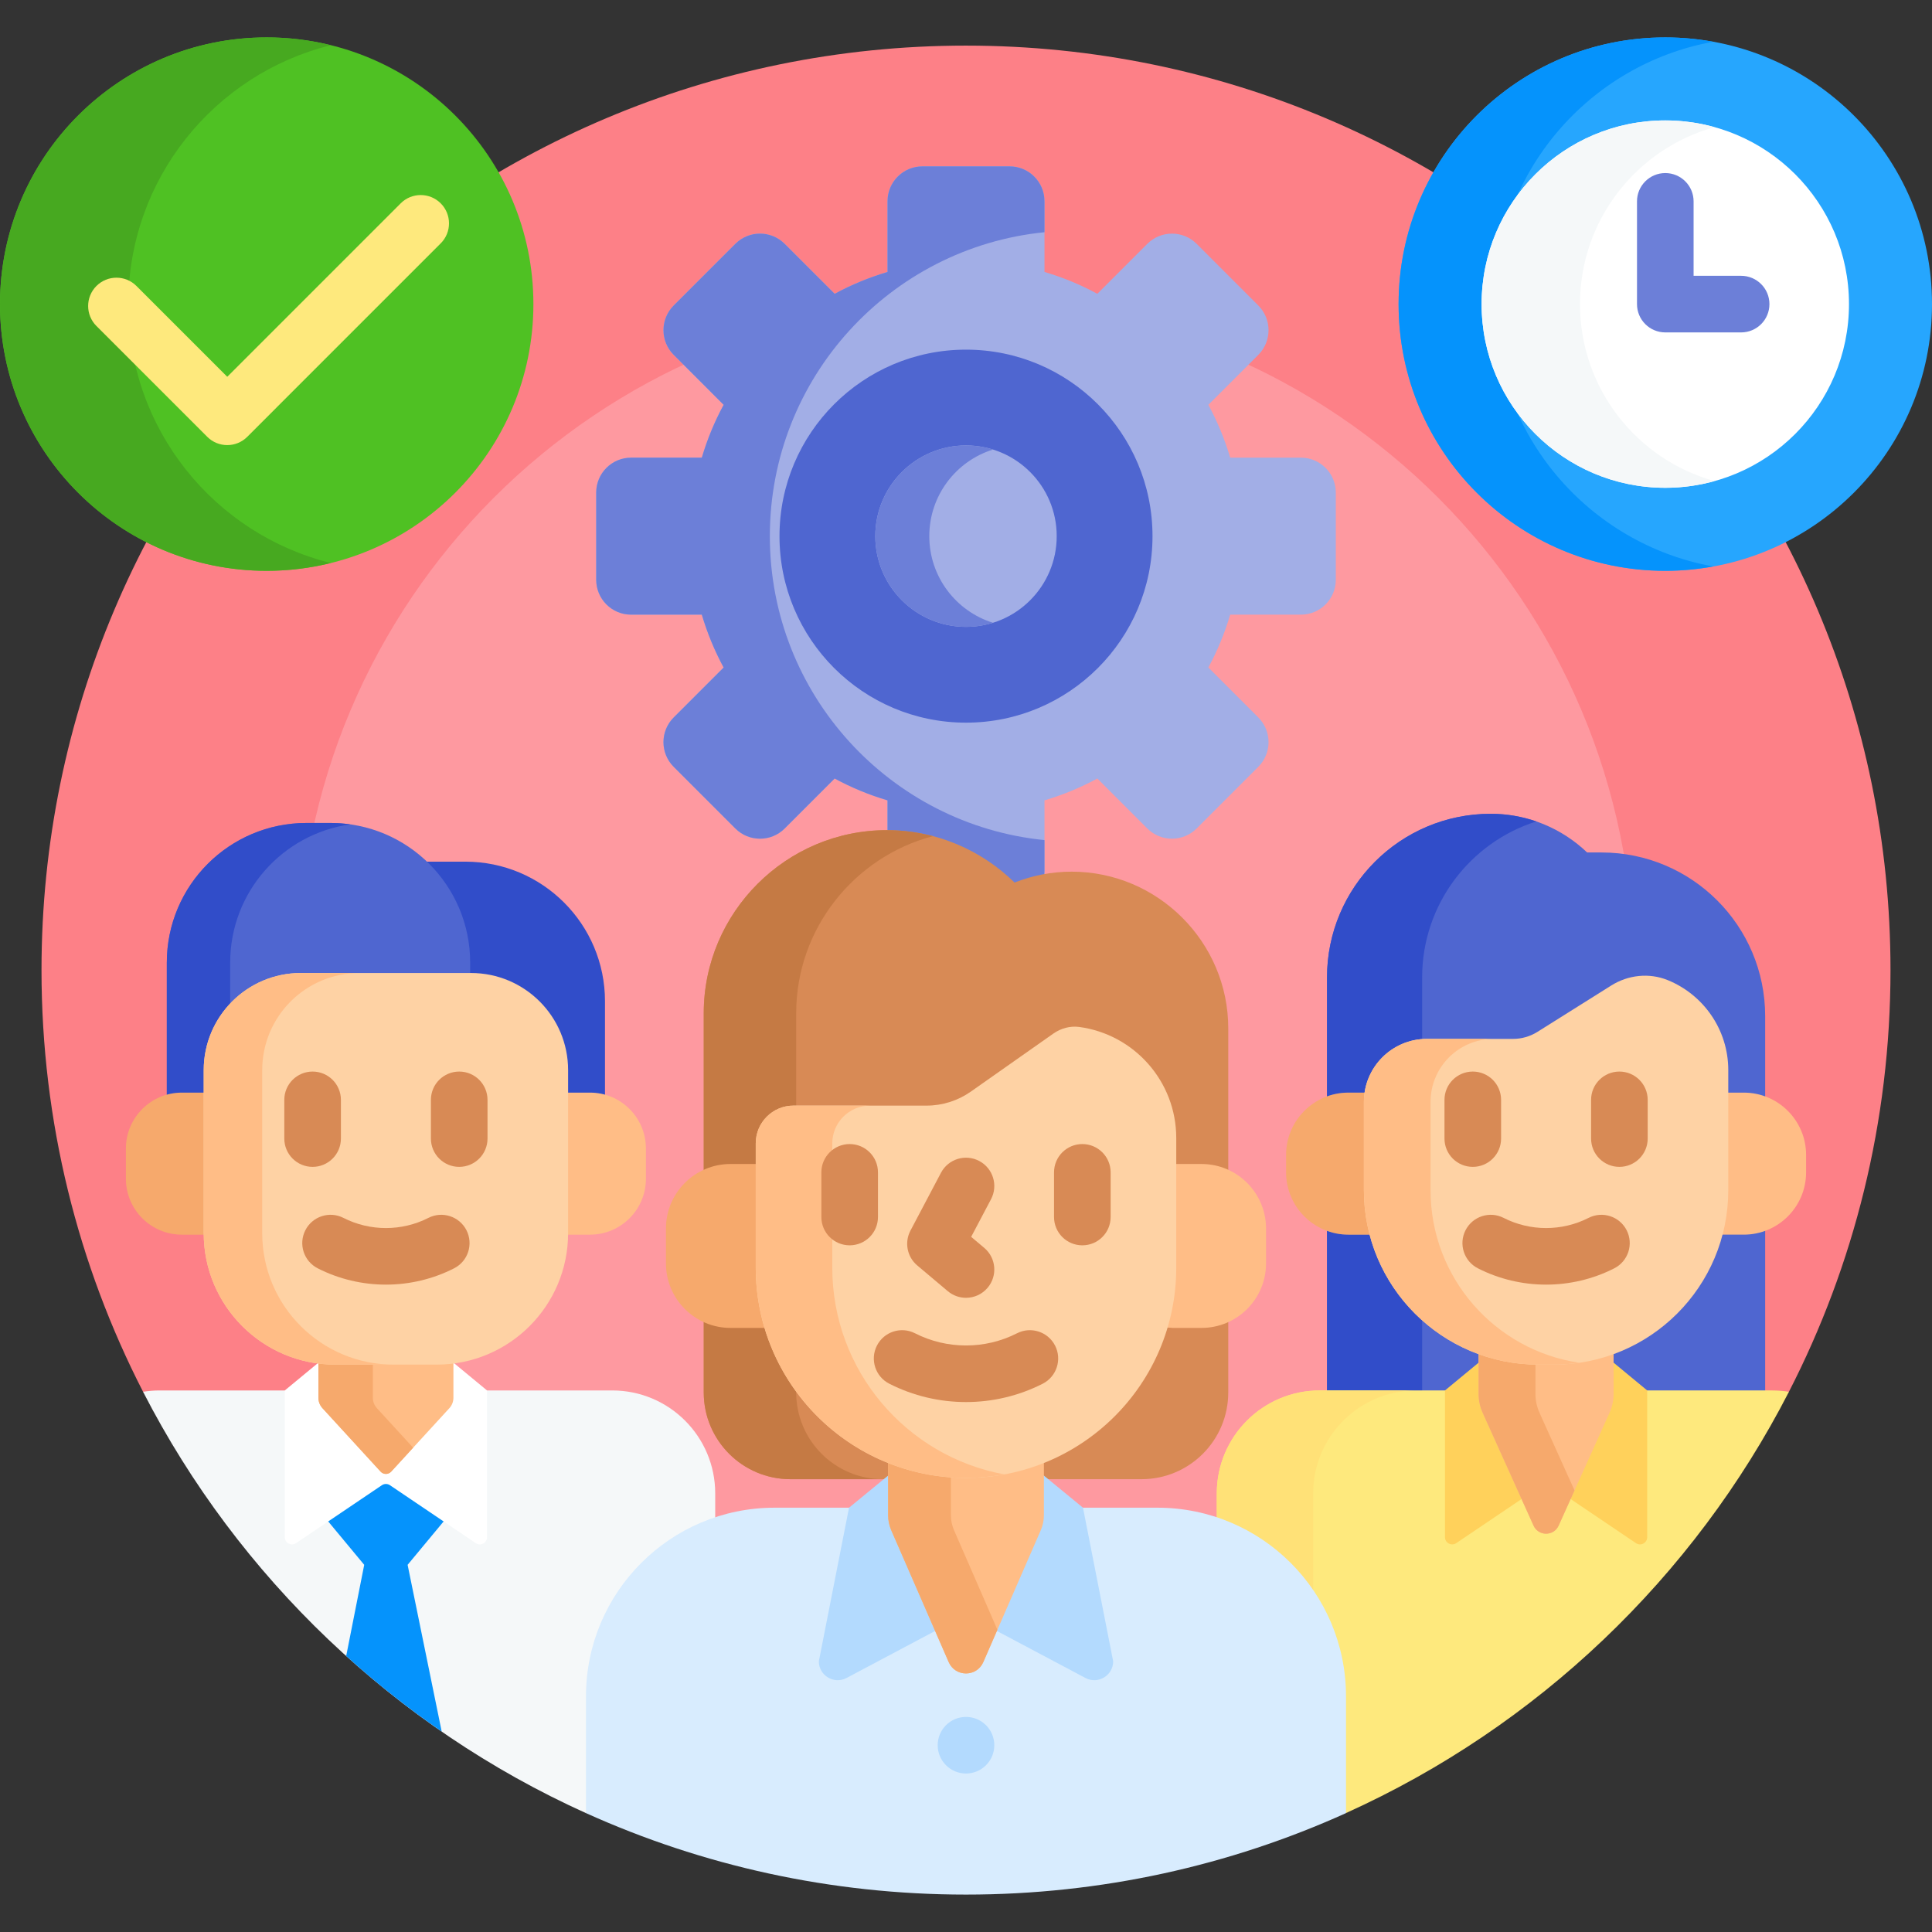 <svg id="Capa_1" enable-background="new 0 0 512 512" height="512" viewBox="0 0 512 512" width="512" xmlns="http://www.w3.org/2000/svg"><rect x="0" y="0" width="512" height="512" fill="#333333" stroke="none"/><g><path d="m256 12.086c-135.31 0-245 109.69-245 245 0 40.256 9.711 78.244 26.916 111.751l1.544.807c.951-.103 1.901-.162 2.838-.162h119.946c14.5 0 26.297 11.797 26.297 26.297v7.726c5.229-1.908 10.87-2.951 16.75-2.951h101.418c5.881 0 11.522 1.043 16.751 2.951v-7.727c0-14.5 11.797-26.297 26.297-26.297h119.946c.873 0 1.757.057 2.643.146l1.738-.792c17.204-33.505 26.916-71.492 26.916-111.749 0-135.309-109.69-245-245-245z" fill="#fd8087"/><path d="m256 80.086c-97.754 0-177 79.246-177 177 0 42.679 15.107 81.828 40.263 112.396h42.98c14.5 0 26.297 11.797 26.297 26.297v7.726c5.229-1.908 10.87-2.951 16.75-2.951h101.418c5.881 0 11.522 1.043 16.751 2.951v-7.727c0-14.5 11.797-26.297 26.297-26.297h42.98c25.157-30.567 40.264-69.716 40.264-112.395 0-97.754-79.246-177-177-177z" fill="#fe99a0"/><g><g><g><path d="m344.755 121.285h-18.74c-1.454-4.901-3.393-9.594-5.789-14.006l13.242-13.242c3.61-3.61 3.61-9.464 0-13.075l-16.344-16.344c-3.611-3.61-9.464-3.61-13.075 0l-13.242 13.242c-4.412-2.396-9.104-4.335-14.006-5.789v-18.74c0-5.106-4.139-9.245-9.245-9.245h-23.113c-5.106 0-9.245 4.139-9.245 9.245v18.74c-4.901 1.454-9.594 3.393-14.006 5.789l-13.242-13.242c-3.61-3.61-9.464-3.61-13.075 0l-16.344 16.344c-3.61 3.611-3.61 9.464 0 13.075l13.242 13.242c-2.396 4.412-4.335 9.104-5.789 14.006h-18.74c-5.106 0-9.245 4.139-9.245 9.245v23.113c0 5.106 4.139 9.245 9.245 9.245h18.74c1.454 4.901 3.393 9.594 5.789 14.006l-13.242 13.242c-3.61 3.61-3.61 9.464 0 13.075l16.344 16.344c3.611 3.61 9.464 3.61 13.075 0l13.242-13.242c4.412 2.396 9.104 4.335 14.006 5.789v18.74c0 5.106 4.139 9.245 9.245 9.245h23.113c5.106 0 9.245-4.139 9.245-9.245v-18.74c4.901-1.454 9.594-3.393 14.006-5.789l13.242 13.242c3.61 3.61 9.464 3.61 13.075 0l16.344-16.344c3.61-3.611 3.61-9.464 0-13.075l-13.242-13.242c2.396-4.412 4.335-9.104 5.789-14.006h18.74c5.106 0 9.245-4.139 9.245-9.245v-23.113c0-5.106-4.139-9.245-9.245-9.245z" fill="#a2aee6"/></g><g><circle cx="256" cy="142.086" fill="#4f66d0" r="49.426"/></g><g><circle cx="256" cy="142.086" fill="#a2aee6" r="24.038"/></g><g><path d="m246.272 142.086c0-10.784 7.101-19.909 16.883-22.955-2.26-.704-4.663-1.083-7.155-1.083-13.276 0-24.038 10.762-24.038 24.038s10.762 24.038 24.038 24.038c2.492 0 4.895-.379 7.155-1.083-9.781-3.046-16.883-12.171-16.883-22.955z" fill="#6c7fd8"/></g></g><g><g><path d="m204.017 142.086c0-41.952 31.911-76.451 72.785-80.548v-8.207c0-5.106-4.139-9.245-9.245-9.245h-23.113c-5.106 0-9.245 4.139-9.245 9.245v18.74c-4.901 1.454-9.594 3.393-14.006 5.789l-13.243-13.242c-3.61-3.61-9.464-3.61-13.075 0l-16.344 16.344c-3.61 3.611-3.61 9.464 0 13.075l13.242 13.243c-2.396 4.411-4.335 9.104-5.789 14.006h-18.74c-5.106 0-9.245 4.139-9.245 9.245v23.113c0 5.106 4.139 9.245 9.245 9.245h18.74c1.454 4.901 3.393 9.594 5.789 14.006l-13.242 13.243c-3.61 3.61-3.61 9.464 0 13.075l16.344 16.344c3.611 3.61 9.464 3.61 13.075 0l13.242-13.243c4.412 2.396 9.104 4.335 14.006 5.789v18.74c0 5.106 4.139 9.245 9.245 9.245h23.113c5.106 0 9.245-4.139 9.245-9.245v-8.207c-40.872-4.099-72.784-38.597-72.784-80.55z" fill="#6c7fd8"/></g></g></g><g><g><g><circle cx="441.322" cy="80.592" fill="#26a6fe" r="70.678"/></g><path d="m396 80.592c0-34.704 25.019-63.545 58-69.522-4.115-.746-8.348-1.156-12.678-1.156-39.035 0-70.678 31.644-70.678 70.678 0 39.035 31.644 70.678 70.678 70.678 4.33 0 8.563-.41 12.678-1.156-32.981-5.977-58-34.818-58-69.522z" fill="#0593fc"/><g><circle cx="441.322" cy="80.592" fill="#fff" r="48.678"/></g><g><path d="m418.714 80.592c0-22.367 15.091-41.198 35.643-46.899-4.15-1.151-8.518-1.78-13.035-1.78-26.884 0-48.678 21.794-48.678 48.678s21.794 48.678 48.678 48.678c4.517 0 8.885-.628 13.035-1.779-20.552-5.7-35.643-24.531-35.643-46.898z" fill="#f5f8f9"/></g><g><path d="m461.418 88.092h-20.097c-4.143 0-7.5-3.357-7.5-7.5v-27.228c0-4.143 3.357-7.5 7.5-7.5s7.5 3.357 7.5 7.5v19.728h12.597c4.143 0 7.5 3.357 7.5 7.5s-3.357 7.5-7.5 7.5z" fill="#6c7fd8"/></g></g><g><g><circle cx="70.678" cy="80.592" fill="#4fc123" r="70.678"/></g><path d="m34 80.592c0-33.172 22.858-60.994 53.678-68.606-5.447-1.345-11.138-2.072-17-2.072-39.034 0-70.678 31.643-70.678 70.678s31.644 70.678 70.678 70.678c5.862 0 11.553-.727 17-2.072-30.82-7.613-53.678-35.434-53.678-68.606z" fill="#47a920"/><g><path d="m60.226 117.956c-1.919 0-3.839-.732-5.303-2.196l-29.367-29.366c-2.929-2.93-2.929-7.678 0-10.607 2.929-2.928 7.678-2.928 10.606 0l24.064 24.063 45.963-45.964c2.929-2.928 7.678-2.928 10.606 0 2.929 2.93 2.929 7.678 0 10.607l-51.266 51.267c-1.464 1.464-3.383 2.196-5.303 2.196z" fill="#fee97d"/></g></g></g><g><g><g><g><path d="m467.789 369.483v-100.185c0-23.961-19.424-43.385-43.385-43.385h-3.798c-6.643-6.346-15.638-10.251-25.551-10.251-23.961 0-43.385 19.424-43.385 43.385v110.436z" fill="#4f66d0"/></g></g><g fill="#314dc9"><path d="m357.347 289.554h4.301c1.131-7.643 7.427-13.587 15.234-14.171v-16.336c0-19.384 12.714-35.793 30.256-41.357-3.786-1.31-7.849-2.028-12.082-2.028-23.961 0-43.385 19.424-43.385 43.385v31.529c1.772-.649 3.678-1.022 5.676-1.022z"/><path d="m362.962 327.197h-5.615c-1.998 0-3.904-.373-5.676-1.022v43.308h25.211v-19.587c-6.659-5.951-11.584-13.799-13.92-22.699z"/></g><g><path d="m362.447 315.437v-23.424c0-.838.085-1.655.212-2.458h-5.312c-9.125 0-16.522 7.397-16.522 16.522v4.598c0 9.125 7.397 16.522 16.522 16.522h6.661c-1.012-3.752-1.561-7.693-1.561-11.76z" fill="#f6a96c"/><path d="m462.113 289.554h-5.1v25.882c0 4.068-.549 8.008-1.561 11.76h6.661c9.125 0 16.522-7.397 16.522-16.522v-4.598c0-9.124-7.397-16.522-16.522-16.522z" fill="#ffbd86"/></g><path d="m469.703 368.482h-119.946c-15.076 0-27.297 12.221-27.297 27.297v7.387c19.312 6.576 33.249 24.879 33.249 46.388v29.672l1 1.245c50.623-22.857 92.095-62.398 117.375-111.634-1.427-.23-2.889-.355-4.381-.355z" fill="#fee97d"/><g><path d="m348 395.78c0-15.076 12.221-27.297 27.297-27.297h-25.54c-15.076 0-27.297 12.221-27.297 27.297v7.387c10.613 3.614 19.595 10.774 25.54 20.056z" fill="#ffe177"/></g><path d="m411.808 360.642h-4.155c-4.495 0-8.835-.668-12.937-1.896l-11.782 9.737v38.88c0 1.534 1.714 2.445 2.985 1.586l22.741-15.351c.647-.437 1.495-.437 2.142 0l22.74 15.351c1.271.858 2.985-.053 2.985-1.586v-38.88l-11.782-9.737c-4.102 1.227-8.442 1.896-12.937 1.896z" fill="#ffd15b"/><path d="m411.808 360.642h-4.155c-5.56 0-10.886-1.015-15.811-2.86v11.612c0 1.726.367 3.432 1.076 5.005l13.483 29.896c1.293 2.868 5.366 2.868 6.659 0l13.483-29.896c.709-1.573 1.076-3.279 1.076-5.005v-11.612c-4.925 1.845-10.251 2.86-15.811 2.86z" fill="#ffbd86"/><path d="m406.906 369.394v-8.771c-5.29-.086-10.362-1.079-15.064-2.841v11.612c0 1.726.367 3.432 1.076 5.005l13.483 29.896c1.293 2.868 5.366 2.868 6.659 0l4.203-9.319-9.28-20.577c-.71-1.573-1.077-3.279-1.077-5.005z" fill="#f6a96c"/><g><g><g><path d="m427.011 261.162-19.572 12.292c-1.94 1.218-4.184 1.865-6.475 1.865h-22.824c-9.22 0-16.694 7.474-16.694 16.694v23.423c0 25.518 20.687 46.205 46.205 46.205h4.155c25.518 0 46.205-20.687 46.205-46.205v-31.844c0-10.788-6.637-20.025-16.051-23.852-4.896-1.99-10.471-1.39-14.949 1.422z" fill="#fed2a4"/></g></g><g><path d="m379.114 315.436v-23.423c0-9.22 7.474-16.694 16.694-16.694h-17.667c-9.22 0-16.694 7.474-16.694 16.694v23.423c0 25.518 20.687 46.205 46.205 46.205h4.155c2.277 0 4.51-.183 6.698-.504-22.286-3.295-39.391-22.498-39.391-45.701z" fill="#ffbd86"/></g><g><g><g><path d="m390.304 309.232c-4.143 0-7.5-3.357-7.5-7.5v-10.258c0-4.143 3.357-7.5 7.5-7.5s7.5 3.357 7.5 7.5v10.258c0 4.143-3.358 7.5-7.5 7.5z" fill="#d88a55"/></g><g><path d="m429.155 309.232c-4.143 0-7.5-3.357-7.5-7.5v-10.258c0-4.143 3.357-7.5 7.5-7.5s7.5 3.357 7.5 7.5v10.258c0 4.143-3.357 7.5-7.5 7.5z" fill="#d88a55"/></g></g></g></g><g><path d="m409.73 340.44c-6.208 0-12.415-1.441-18.073-4.324-3.69-1.881-5.158-6.396-3.277-10.088 1.881-3.69 6.397-5.157 10.088-3.277 7.052 3.595 15.475 3.593 22.524 0 3.691-1.879 8.207-.412 10.088 3.277 1.881 3.691.413 8.207-3.277 10.088-5.658 2.883-11.865 4.324-18.073 4.324z" fill="#d88a55"/></g></g><g><g><path d="m123.324 228.349h-11.127c7.227 6.651 11.765 16.181 11.765 26.753v3.754h.854c13.64 0 24.737 11.097 24.737 24.737v6.6h6.801c1.38 0 2.713.202 3.975.571v-25.41c0-20.438-16.567-37.005-37.005-37.005z" fill="#314dc9"/><path d="m54.987 283.593c0-13.641 11.097-24.737 24.737-24.737h44.876v-3.754c0-20.437-16.568-37.005-37.005-37.005h-6.38c-20.437 0-37.005 16.568-37.005 37.005v35.662c1.262-.369 2.595-.571 3.975-.571h6.801v-6.6z" fill="#4f66d0"/><path d="m61 255.102c0-18.67 13.829-34.102 31.8-36.633-1.701-.24-3.437-.372-5.204-.372h-6.38c-20.437 0-37.005 16.568-37.005 37.005v35.662c1.262-.369 2.595-.571 3.975-.571h6.439v-6.6c0-6.403 2.414-12.251 6.375-16.69z" fill="#314dc9"/></g><g><path d="m54.987 326.795v-37.241h-6.801c-8.186 0-14.821 6.636-14.821 14.821v8c0 8.186 6.636 14.821 14.821 14.821h6.811c-.001-.134-.01-.266-.01-.401z" fill="#f6a96c"/><path d="m156.354 289.554h-6.801v37.241c0 .135-.009.268-.01.402h6.811c8.186 0 14.821-6.635 14.821-14.821v-8c0-8.186-6.636-14.822-14.821-14.822z" fill="#ffbd86"/></g><path d="m156.291 449.555c0-21.509 13.937-39.812 33.25-46.388v-7.387c0-15.076-12.221-27.297-27.297-27.297h-119.947c-1.492 0-2.954.125-4.381.355 25.28 49.236 66.752 88.801 117.375 111.658l1-1.439z" fill="#f5f8f9"/><path d="m325.5 369.016v-96.516c0-22.825-18.675-41.5-41.5-41.5-5.333 0-10.433 1.031-15.127 2.884-8.759-8.573-20.724-13.884-33.873-13.884-26.675 0-48.5 21.825-48.5 48.5v100.516c0 12.694 10.29 22.984 22.984 22.984h93.031c12.695 0 22.985-10.29 22.985-22.984z" fill="#d88a55"/><g><path d="m211 369.016v-100.516c0-22.443 15.451-41.449 36.24-46.916-3.914-1.029-8.014-1.584-12.24-1.584-26.675 0-48.5 21.825-48.5 48.5v100.516c0 12.694 10.29 22.984 22.984 22.984h24.5c-12.694 0-22.984-10.291-22.984-22.984z" fill="#c57a44"/></g><g><path d="m118.204 402.425-14.304-9.655c-.483-.326-1.047-.499-1.63-.499s-1.147.173-1.631.5l-14.303 9.654 10.184 12.27-4.777 24.167c7.975 7.211 16.433 13.896 25.31 20.02l-9.032-44.187z" fill="#0593fc"/></g><path d="m115.707 360.642h-26.874c-1.227 0-2.439-.07-3.633-.198l-9.727 8.039v38.88c0 1.534 1.714 2.445 2.985 1.586l22.741-15.351c.647-.437 1.495-.437 2.142 0l22.741 15.351c1.271.858 2.985-.053 2.985-1.586v-38.88l-9.727-8.039c-1.194.128-2.406.198-3.633.198z" fill="#fff"/><g><path d="m115.707 360.642h-26.874c-1.51 0-2.994-.109-4.452-.302v10.091c0 1.017.381 1.997 1.069 2.747l15.409 16.81c.759.828 2.063.828 2.822 0l15.409-16.81c.687-.75 1.069-1.73 1.069-2.747v-10.091c-1.458.192-2.942.302-4.452.302z" fill="#ffbd86"/><path d="m98.814 370.431v-9.789h-9.981c-1.51 0-2.994-.109-4.452-.302v10.091c0 1.017.381 1.997 1.069 2.747l15.409 16.81c.759.828 2.063.828 2.822 0l5.805-6.333-9.604-10.477c-.687-.75-1.068-1.73-1.068-2.747z" fill="#f6a96c"/></g><g><g><g><path d="m115.707 361.641h-26.874c-19.245 0-34.846-15.601-34.846-34.846v-43.203c0-14.214 11.523-25.737 25.737-25.737h45.092c14.214 0 25.737 11.523 25.737 25.737v43.203c0 19.245-15.601 34.846-34.846 34.846z" fill="#fed2a4"/></g><g><path d="m69.49 326.795v-43.203c0-14.214 11.523-25.737 25.737-25.737h-15.503c-14.214 0-25.737 11.523-25.737 25.737v43.203c0 19.245 15.601 34.846 34.846 34.846h15.503c-19.245 0-34.846-15.601-34.846-34.846z" fill="#ffbd86"/></g></g><g><g><g><path d="m82.844 309.232c-4.142 0-7.5-3.357-7.5-7.5v-10.258c0-4.143 3.358-7.5 7.5-7.5s7.5 3.357 7.5 7.5v10.258c0 4.143-3.358 7.5-7.5 7.5z" fill="#d88a55"/></g><g><path d="m121.696 309.232c-4.142 0-7.5-3.357-7.5-7.5v-10.258c0-4.143 3.358-7.5 7.5-7.5s7.5 3.357 7.5 7.5v10.258c0 4.143-3.358 7.5-7.5 7.5z" fill="#d88a55"/></g></g></g></g><g><path d="m102.27 340.44c-6.207 0-12.415-1.441-18.073-4.324-3.691-1.881-5.158-6.396-3.278-10.088s6.397-5.158 10.087-3.277c7.053 3.594 15.474 3.594 22.526 0 3.688-1.881 8.207-.413 10.087 3.277 1.88 3.691.413 8.207-3.278 10.088-5.656 2.883-11.864 4.324-18.071 4.324z" fill="#d88a55"/></g></g></g><g><g><g><path d="m201.282 335.941v-27.47h-7.694c-9.446 0-17.104 7.658-17.104 17.104v9.232c0 9.446 7.658 17.104 17.104 17.104h10.077c-1.545-5.055-2.383-10.416-2.383-15.97z" fill="#f6a96c"/><path d="m318.412 308.471h-7.695v27.47c0 5.514-.828 10.837-2.352 15.86 1.412.036 2.341.073 2.34.109h7.706c9.446 0 17.104-7.658 17.104-17.104v-9.232c.001-9.445-7.656-17.103-17.103-17.103z" fill="#ffbd86"/></g><g><path d="m306.709 399.554h-101.418c-27.614 0-50 22.386-50 50v30.941c30.721 13.87 64.813 21.591 100.709 21.591s69.989-7.721 100.709-21.591v-30.941c0-27.614-22.385-50-50-50z" fill="#d8ecfe"/></g><path d="m271.506 390.659h-31.012c-1.472 0-2.924-.089-4.354-.248l-11.14 9.143-8 40.71c0 3.77 4.014 6.184 7.344 4.417l30.421-16.143c.747-.504 1.725-.504 2.472 0l30.421 16.143c3.33 1.767 7.344-.647 7.344-4.417l-8-40.71-11.14-9.143c-1.432.16-2.884.248-4.356.248z" fill="#b3dafe"/><path d="m256 390.659c-7.302 0-14.268-1.449-20.643-4.056v14.939c0 1.375.283 2.735.833 3.995l15.227 34.943c1.745 4.004 7.423 4.004 9.167 0l15.227-34.943c.549-1.26.833-2.62.833-3.995v-14.939c-6.376 2.607-13.342 4.056-20.644 4.056z" fill="#ffbd86"/><path d="m252 401.543v-11.046c-5.849-.425-11.444-1.768-16.643-3.894v14.939c0 1.375.283 2.735.833 3.995l15.227 34.943c1.745 4.004 7.423 4.004 9.167 0l3.738-8.578-11.489-26.365c-.55-1.259-.833-2.619-.833-3.994z" fill="#f6a96c"/><g><path d="m279.14 273.915-21.857 15.37c-3.438 2.417-7.538 3.715-11.741 3.715h-35.26c-5.523 0-10 4.477-10 10v32.941c0 30.772 24.946 55.718 55.718 55.718 30.772 0 55.718-24.946 55.718-55.718v-34.35c0-15.048-11.191-27.482-25.704-29.434-2.423-.325-4.875.352-6.874 1.758z" fill="#fed2a4"/><g><path d="m220.564 335.941v-32.941c0-5.523 4.477-10 10-10h-20.282c-5.523 0-10 4.477-10 10v32.941c0 30.772 24.946 55.718 55.718 55.718 3.465 0 6.851-.332 10.141-.938-25.928-4.77-45.577-27.473-45.577-54.78z" fill="#ffbd86"/></g><g><g><g><path d="m225.171 330.024c-4.142 0-7.5-3.357-7.5-7.5v-11.837c0-4.143 3.358-7.5 7.5-7.5s7.5 3.357 7.5 7.5v11.837c0 4.143-3.358 7.5-7.5 7.5z" fill="#d88a55"/></g><g><path d="m286.829 330.024c-4.143 0-7.5-3.357-7.5-7.5v-11.837c0-4.143 3.357-7.5 7.5-7.5s7.5 3.357 7.5 7.5v11.837c0 4.143-3.357 7.5-7.5 7.5z" fill="#d88a55"/></g></g><g><path d="m255.996 343.931c-1.706 0-3.42-.578-4.827-1.764l-8.086-6.81c-2.698-2.271-3.448-6.117-1.802-9.237l8.086-15.32c1.934-3.663 6.468-5.064 10.134-3.132 3.663 1.934 5.065 6.471 3.132 10.134l-5.265 9.976 3.463 2.917c3.168 2.668 3.574 7.399.905 10.567-1.483 1.761-3.604 2.669-5.74 2.669z" fill="#d88a55"/></g></g></g><g><path d="m256 371.559c-6.983 0-13.967-1.622-20.333-4.865-3.69-1.881-5.158-6.397-3.277-10.088 1.88-3.691 6.396-5.157 10.088-3.277 8.467 4.314 18.578 4.314 27.045 0 3.691-1.879 8.207-.412 10.088 3.277 1.881 3.69.413 8.207-3.277 10.088-6.367 3.243-13.351 4.865-20.334 4.865z" fill="#d88a55"/></g></g></g></g><circle cx="256" cy="462.5" fill="#b3dafe" r="7.5"/></svg>